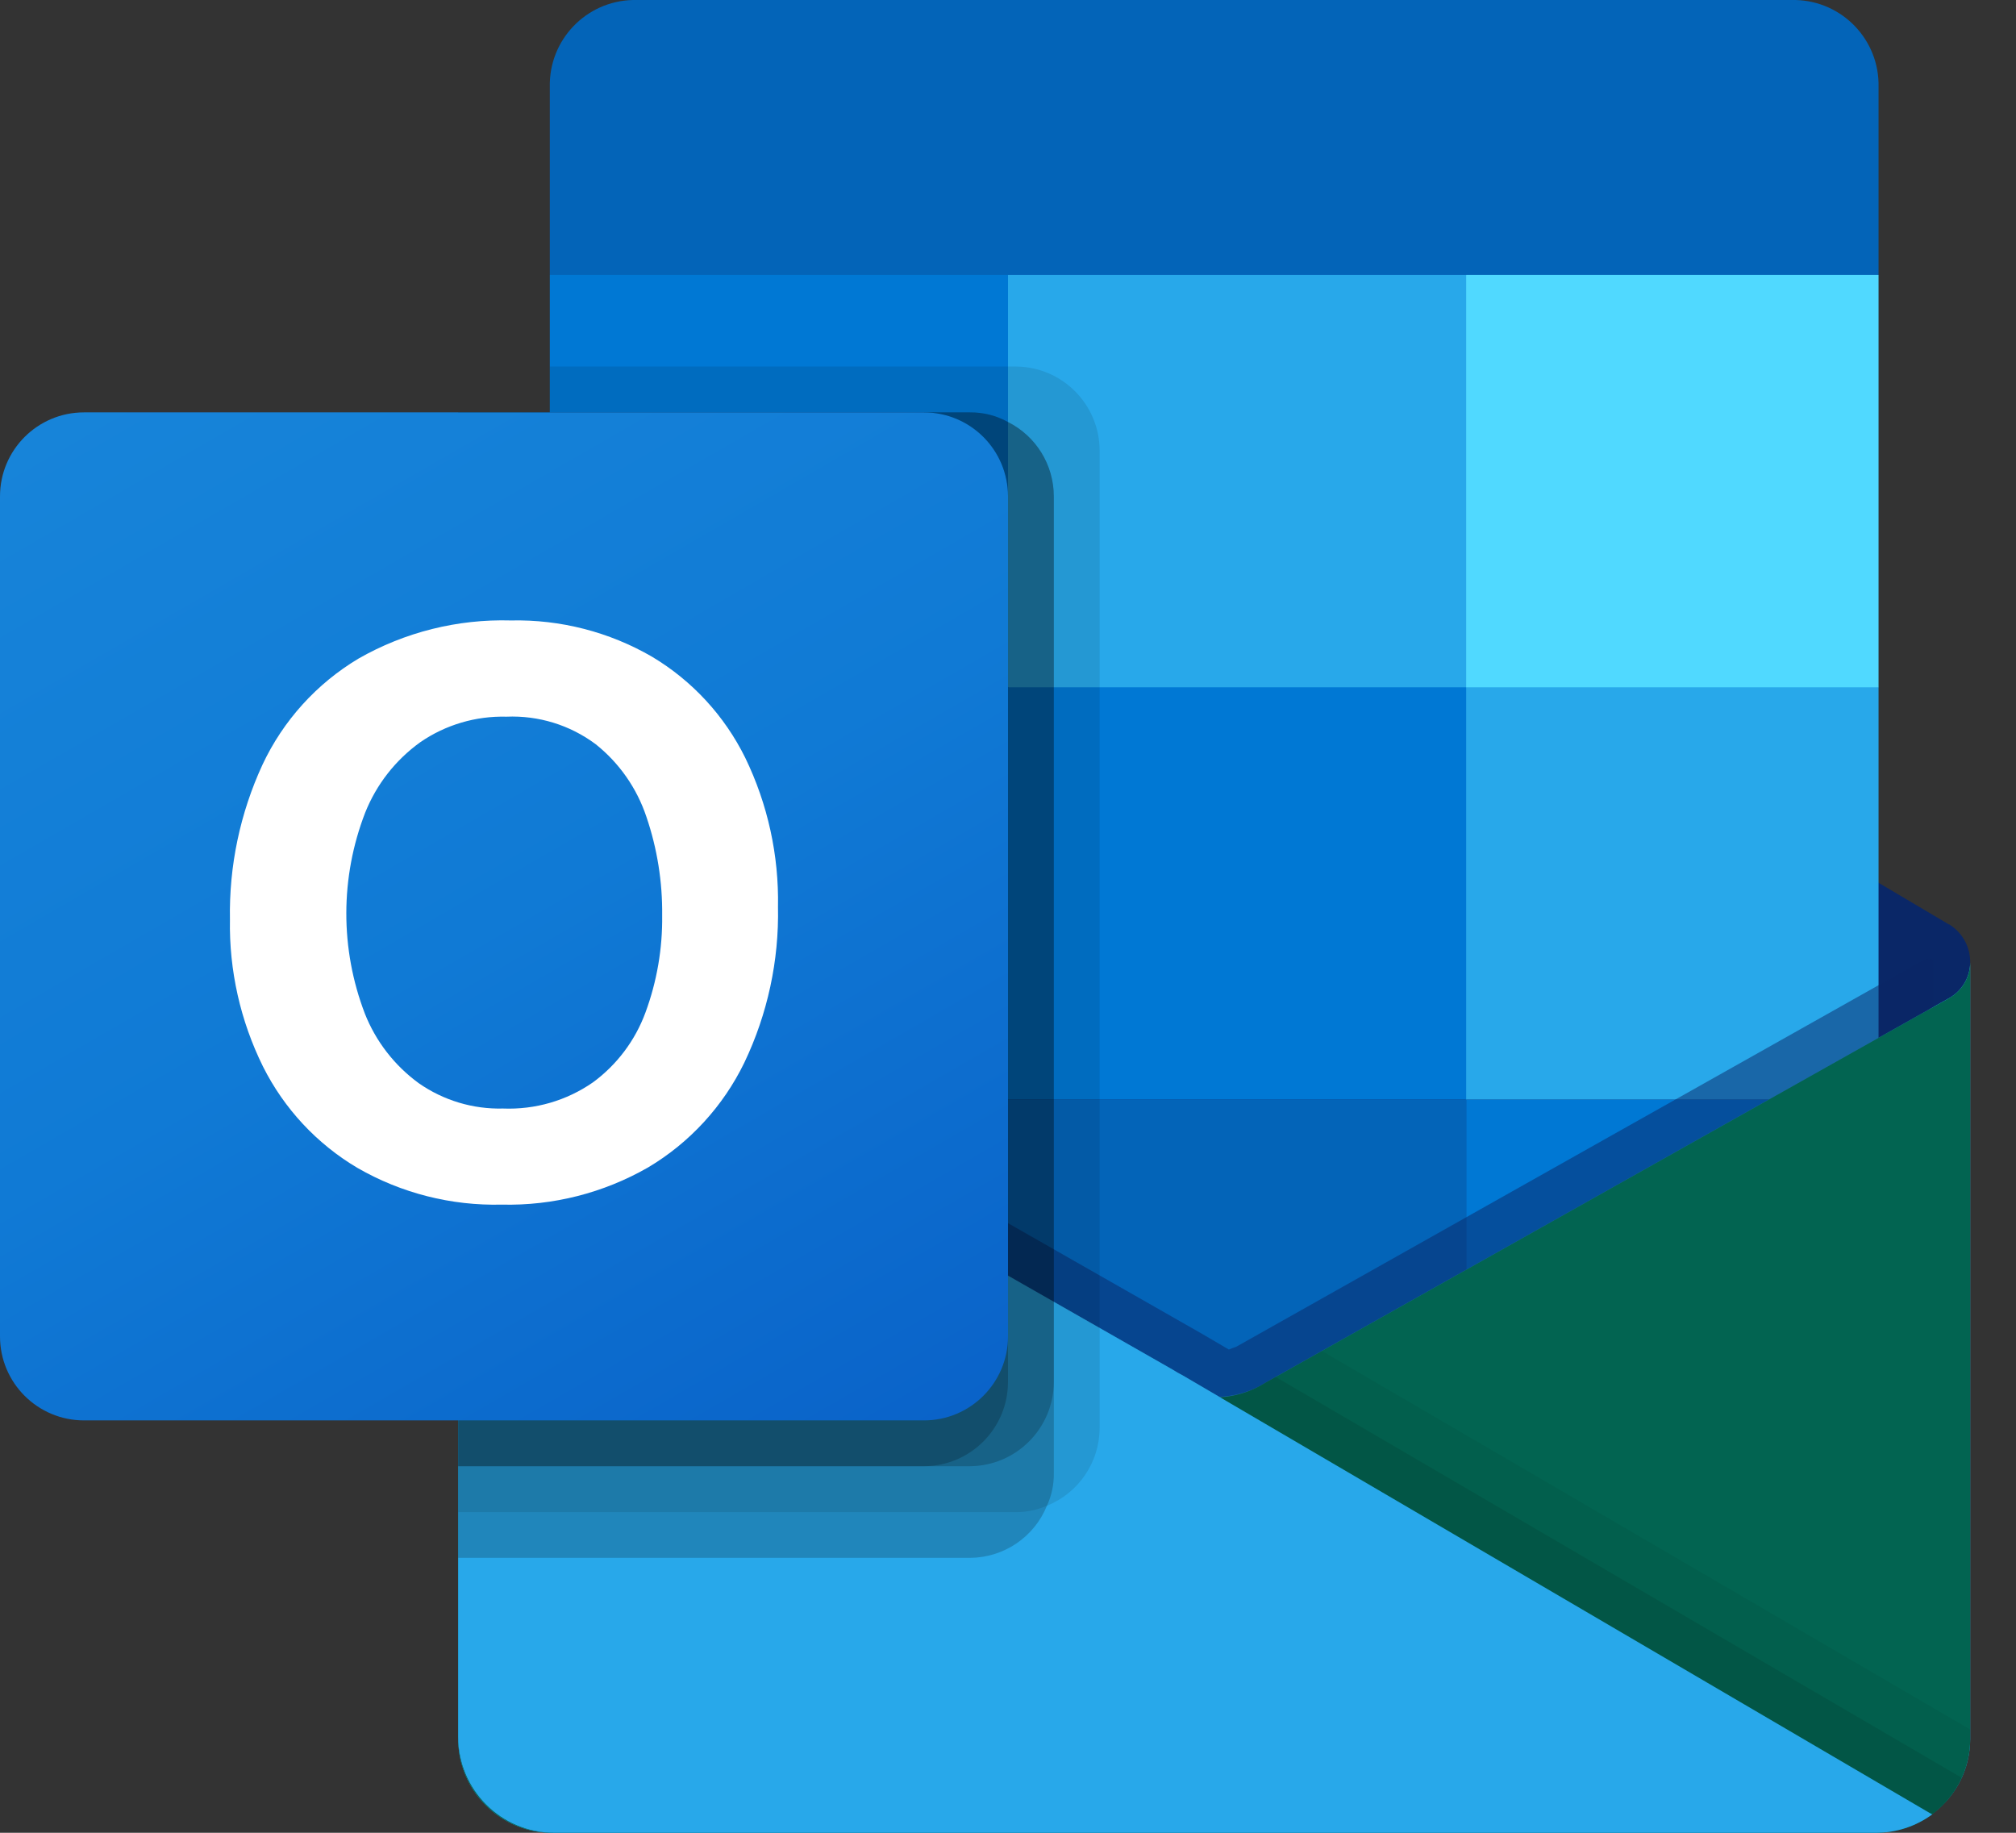 <svg width="33" height="30" viewBox="0 0 33 30" fill="none" xmlns="http://www.w3.org/2000/svg">
<rect x="0" y="0" width="33" height="30" fill="#333333" stroke="none"/>
<g clip-path="url(#clip0_2_1041)">
<path d="M32.25 15.75C32.252 15.498 32.121 15.263 31.907 15.131H31.903L31.889 15.124L20.714 8.509C20.666 8.476 20.616 8.446 20.564 8.419C20.133 8.197 19.62 8.197 19.189 8.419C19.137 8.446 19.087 8.476 19.039 8.509L7.864 15.124L7.85 15.131C7.509 15.344 7.404 15.793 7.616 16.134C7.679 16.235 7.765 16.319 7.867 16.378L19.043 22.993C19.091 23.026 19.141 23.055 19.192 23.083C19.624 23.305 20.137 23.305 20.568 23.083C20.619 23.055 20.67 23.026 20.718 22.993L31.893 16.378C32.116 16.248 32.252 16.008 32.25 15.75Z" fill="#0A2767"/>
<path d="M9.166 11.333H16.5V18.055H9.166V11.333ZM30.75 4.5V1.425C30.768 0.656 30.159 0.018 29.39 0H10.36C9.591 0.018 8.982 0.656 9 1.425V4.5L20.25 7.5L30.75 4.5Z" fill="#0364B8"/>
<path d="M9 4.5H16.5V11.25H9V4.5Z" fill="#0078D4"/>
<path d="M24 4.5H16.5V11.25L24 18H30.75V11.25L24 4.5Z" fill="#28A8EA"/>
<path d="M16.5 11.25H24V18H16.5V11.25Z" fill="#0078D4"/>
<path d="M16.5 18H24V24.75H16.5V18Z" fill="#0364B8"/>
<path d="M9.166 18.055H16.5V24.166H9.166V18.055Z" fill="#14447D"/>
<path d="M24 18H30.75V24.75H24V18Z" fill="#0078D4"/>
<path d="M31.907 16.337L31.892 16.345L20.717 22.63C20.669 22.66 20.619 22.688 20.567 22.714C20.377 22.804 20.171 22.855 19.961 22.864L19.351 22.507C19.299 22.481 19.249 22.452 19.201 22.421L7.876 15.957H7.87L7.5 15.75V28.473C7.506 29.322 8.198 30.005 9.047 30H30.727C30.739 30 30.751 29.994 30.764 29.994C30.944 29.983 31.12 29.946 31.289 29.884C31.362 29.854 31.433 29.817 31.5 29.775C31.55 29.747 31.637 29.684 31.637 29.684C32.021 29.4 32.248 28.951 32.25 28.473V15.75C32.25 15.993 32.118 16.218 31.907 16.337Z" fill="url(#paint0_linear_2_1041)"/>
<path opacity="0.5" d="M31.65 15.7V16.48L19.965 24.525L7.867 15.962C7.867 15.958 7.864 15.955 7.86 15.955L6.75 15.287V14.725L7.207 14.717L8.175 15.272L8.197 15.28L8.28 15.332C8.28 15.332 19.65 21.82 19.68 21.835L20.115 22.09C20.152 22.075 20.19 22.06 20.235 22.045C20.258 22.03 31.522 15.692 31.522 15.692L31.65 15.7Z" fill="#0A2767"/>
<path d="M31.907 16.337L31.892 16.346L20.717 22.631C20.669 22.66 20.619 22.689 20.567 22.715C20.133 22.927 19.626 22.927 19.192 22.715C19.14 22.689 19.09 22.661 19.042 22.631L7.867 16.346L7.853 16.337C7.638 16.22 7.502 15.995 7.5 15.75V28.473C7.505 29.322 8.198 30.005 9.046 30C9.046 30 9.046 30 9.046 30H30.703C31.552 30.005 32.245 29.322 32.25 28.473C32.25 28.473 32.25 28.473 32.25 28.473V15.75C32.25 15.993 32.118 16.218 31.907 16.337Z" fill="#026451"/>
<path opacity="0.1" d="M20.88 22.538L20.713 22.631C20.664 22.662 20.614 22.691 20.563 22.716C20.378 22.806 20.178 22.86 19.973 22.872L24.225 27.9L31.642 29.687C31.845 29.534 32.007 29.332 32.112 29.1L20.88 22.538Z" fill="black"/>
<path opacity="0.05" d="M21.637 22.112L20.713 22.631C20.664 22.662 20.614 22.691 20.563 22.716C20.378 22.806 20.178 22.86 19.973 22.872L21.965 28.364L31.644 29.685C32.025 29.399 32.25 28.95 32.25 28.473V28.309L21.637 22.112Z" fill="black"/>
<path d="M9.068 30H30.701C31.034 30.002 31.359 29.896 31.628 29.7L19.35 22.508C19.298 22.482 19.248 22.454 19.2 22.422L7.875 15.959H7.87L7.5 15.75V28.43C7.499 29.296 8.201 29.999 9.068 30Z" fill="#28A8EA"/>
<path opacity="0.1" d="M18 7.375V23.372C17.999 23.933 17.658 24.437 17.137 24.647C16.976 24.716 16.803 24.752 16.628 24.752H7.5V6.75H9V6H16.628C17.385 6.003 17.998 6.617 18 7.375Z" fill="black"/>
<path opacity="0.2" d="M17.25 8.125V24.122C17.252 24.303 17.213 24.483 17.137 24.647C16.929 25.161 16.431 25.497 15.877 25.5H7.5V6.75H15.877C16.095 6.748 16.31 6.802 16.5 6.908C16.96 7.139 17.25 7.61 17.25 8.125Z" fill="black"/>
<path opacity="0.2" d="M17.25 8.125V22.622C17.246 23.38 16.635 23.994 15.877 24H7.5V6.75H15.877C16.095 6.748 16.31 6.802 16.5 6.908C16.96 7.139 17.25 7.61 17.25 8.125Z" fill="black"/>
<path opacity="0.2" d="M16.5 8.125V22.622C16.499 23.381 15.886 23.996 15.127 24H7.5V6.75H15.127C15.886 6.75 16.5 7.366 16.5 8.124C16.5 8.124 16.5 8.124 16.5 8.125Z" fill="black"/>
<path d="M1.375 6.75H15.125C15.884 6.75 16.5 7.365 16.5 8.125V21.875C16.5 22.634 15.884 23.25 15.125 23.25H1.375C0.615 23.25 0 22.634 0 21.875V8.125C0 7.365 0.616 6.75 1.375 6.75Z" fill="url(#paint1_linear_2_1041)"/>
<path d="M4.297 12.516C4.636 11.794 5.183 11.19 5.867 10.781C6.626 10.347 7.489 10.131 8.363 10.156C9.172 10.138 9.971 10.343 10.672 10.749C11.331 11.142 11.861 11.718 12.2 12.406C12.568 13.165 12.751 14.001 12.735 14.844C12.753 15.725 12.564 16.599 12.184 17.394C11.838 18.107 11.29 18.704 10.609 19.109C9.881 19.527 9.052 19.738 8.213 19.718C7.386 19.738 6.57 19.531 5.853 19.118C5.188 18.725 4.651 18.148 4.305 17.458C3.935 16.71 3.749 15.884 3.764 15.05C3.748 14.176 3.93 13.31 4.297 12.516ZM5.971 16.588C6.151 17.045 6.458 17.441 6.854 17.73C7.258 18.012 7.742 18.158 8.234 18.145C8.759 18.166 9.276 18.016 9.707 17.716C10.099 17.428 10.397 17.031 10.565 16.575C10.753 16.066 10.846 15.526 10.839 14.983C10.845 14.434 10.758 13.889 10.581 13.37C10.425 12.902 10.136 12.488 9.75 12.181C9.329 11.867 8.814 11.709 8.29 11.731C7.787 11.718 7.292 11.864 6.878 12.15C6.474 12.441 6.162 12.84 5.978 13.301C5.568 14.359 5.566 15.531 5.972 16.59L5.971 16.588Z" fill="white"/>
<path d="M24 4.5H30.75V11.25H24V4.5Z" fill="#50D9FF"/>
</g>
<defs>
<linearGradient id="paint0_linear_2_1041" x1="19.875" y1="15.75" x2="19.875" y2="30" gradientUnits="userSpaceOnUse">
<stop stop-color="#35B8F1"/>
<stop offset="1" stop-color="#28A8EA"/>
</linearGradient>
<linearGradient id="paint1_linear_2_1041" x1="2.866" y1="5.676" x2="13.634" y2="24.324" gradientUnits="userSpaceOnUse">
<stop stop-color="#1784D9"/>
<stop offset="0.5" stop-color="#107AD5"/>
<stop offset="1" stop-color="#0A63C9"/>
</linearGradient>
<clipPath id="clip0_2_1041">
<rect width="32.25" height="30" fill="white"/>
</clipPath>
</defs>
</svg>
